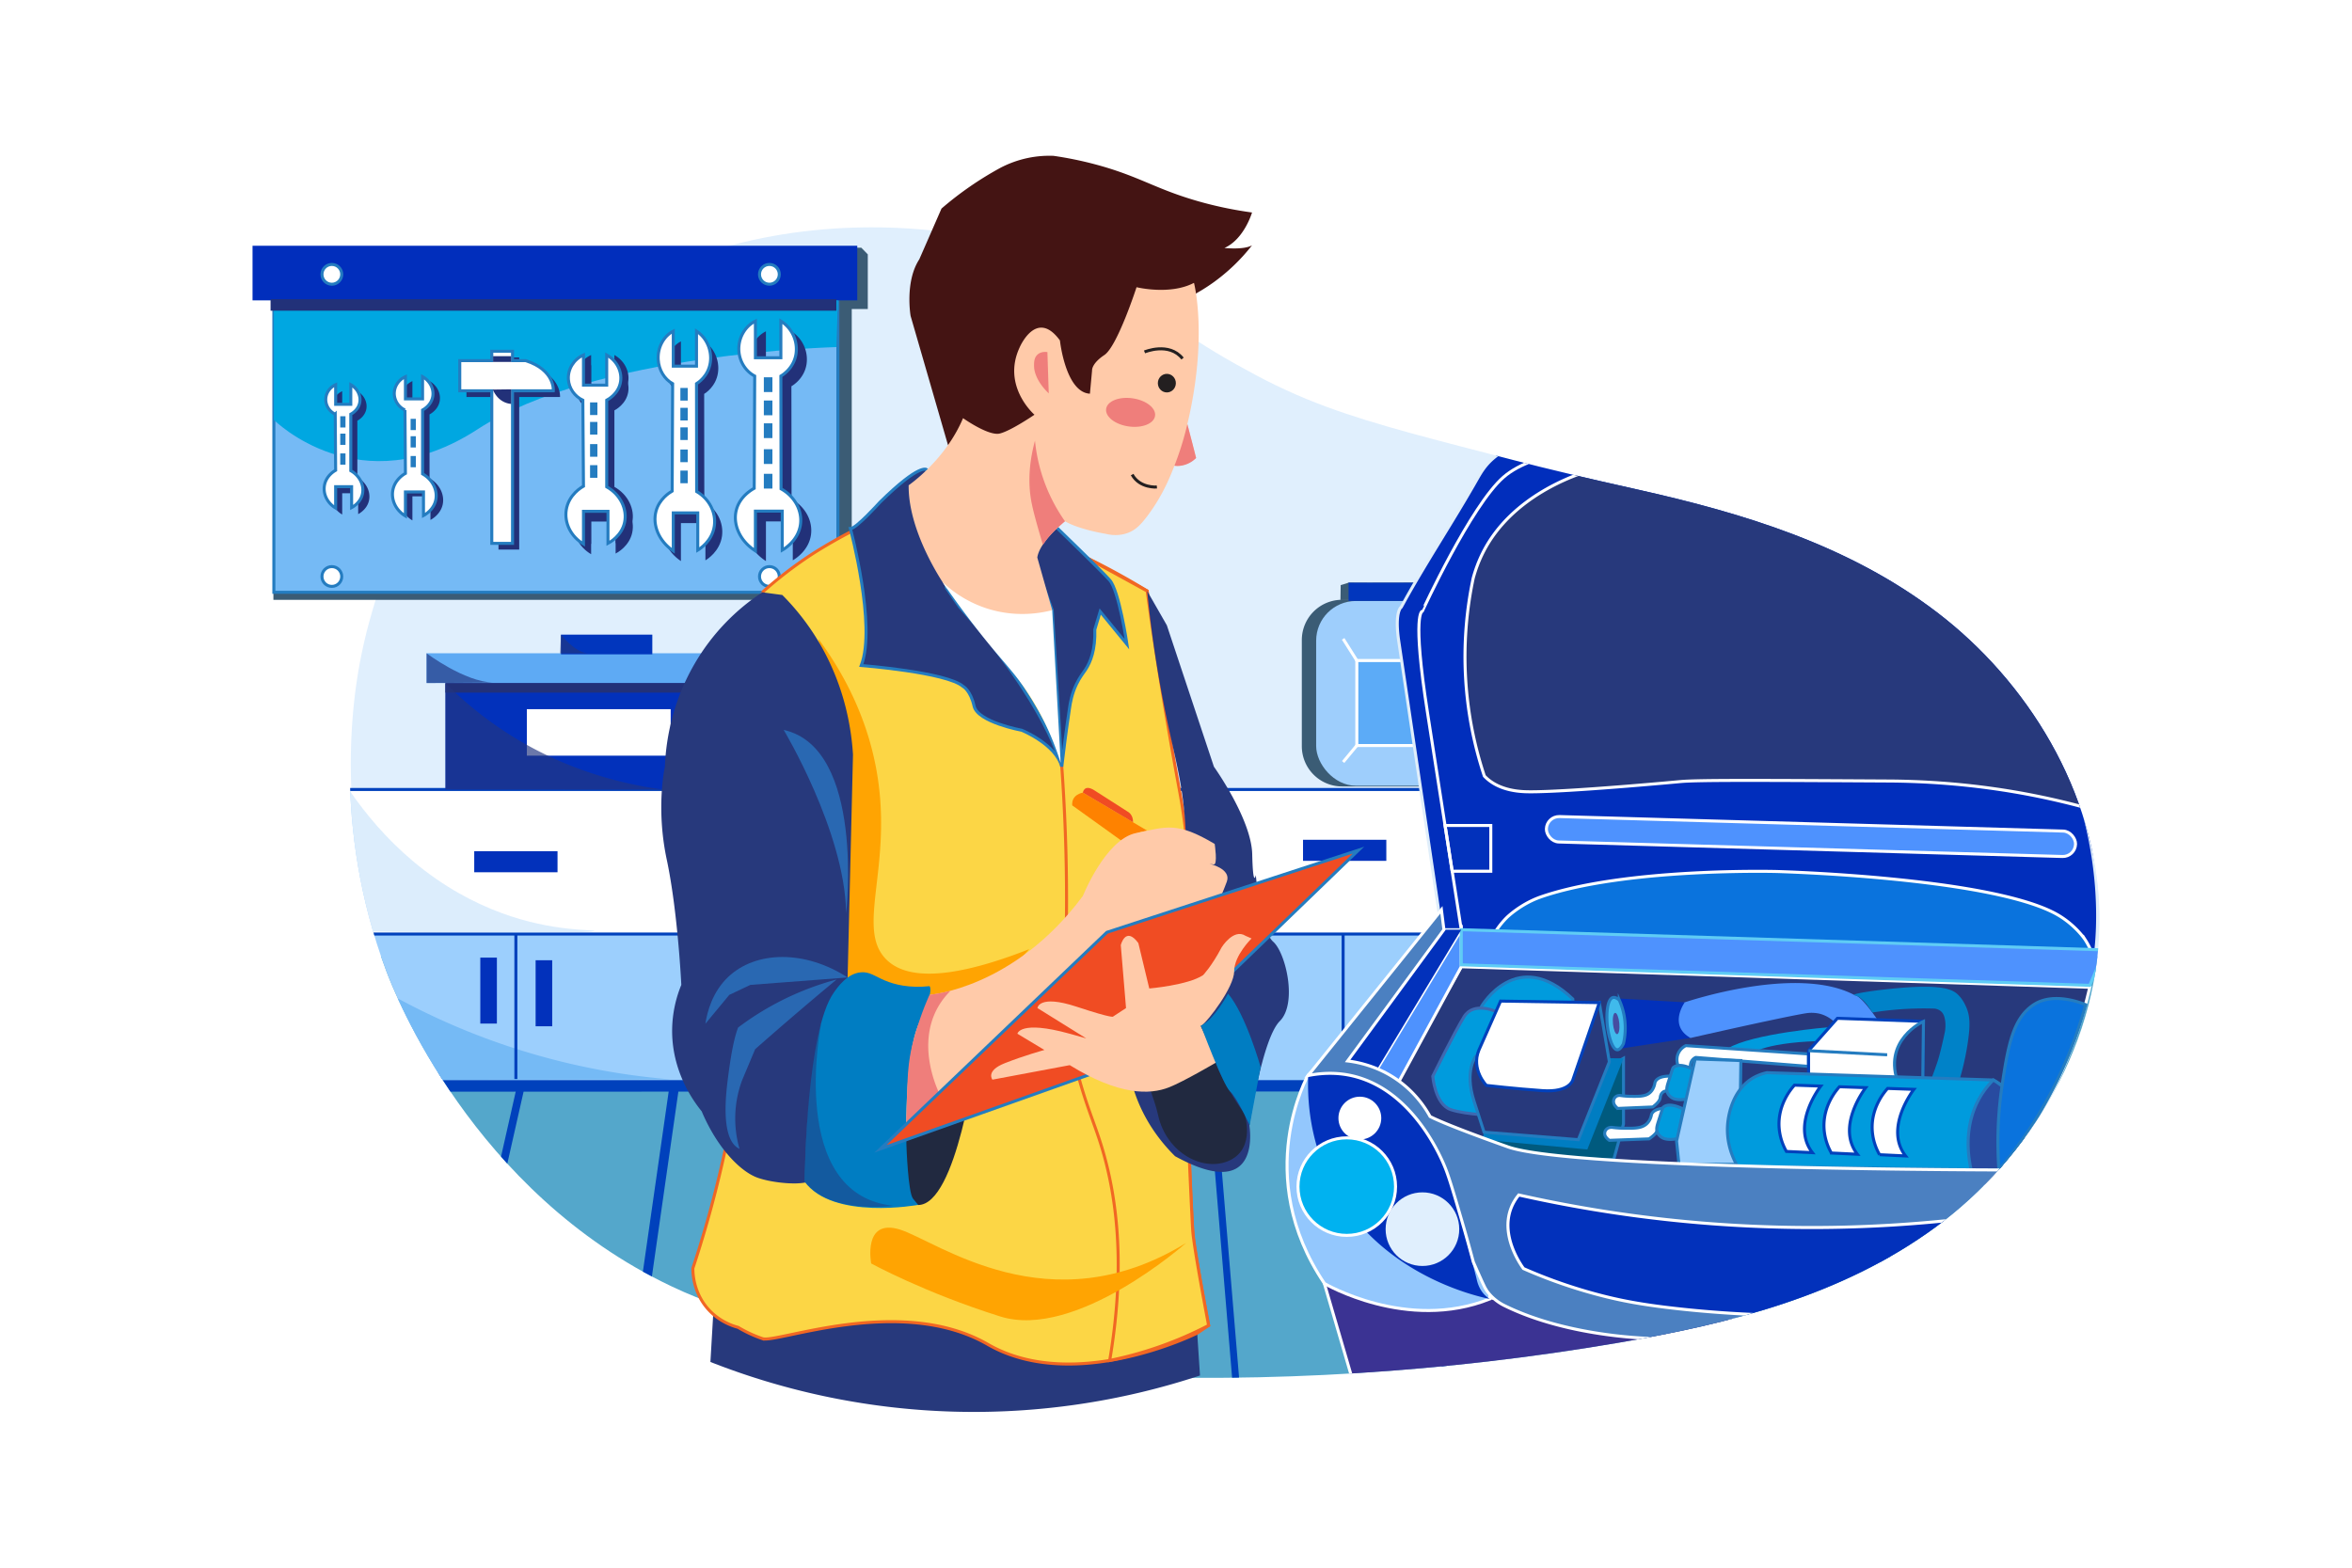 <svg xmlns="http://www.w3.org/2000/svg" xmlns:xlink="http://www.w3.org/1999/xlink" viewBox="0 0 4680 3120"><defs><style>.cls-1,.cls-10,.cls-17,.cls-61{fill:none;}.cls-2,.cls-20,.cls-35,.cls-8{fill:#fff;}.cls-3{clip-path:url(#clip-path);}.cls-4{fill:#e0effd;}.cls-5{fill:#54a7cb;}.cls-6{fill:#0041bc;}.cls-34,.cls-7{fill:#9ccffd;}.cls-10,.cls-8{stroke:#0041bc;}.cls-10,.cls-16,.cls-17,.cls-18,.cls-20,.cls-21,.cls-22,.cls-23,.cls-24,.cls-25,.cls-26,.cls-27,.cls-29,.cls-30,.cls-32,.cls-34,.cls-35,.cls-36,.cls-37,.cls-38,.cls-39,.cls-40,.cls-42,.cls-46,.cls-51,.cls-61,.cls-62,.cls-8{stroke-miterlimit:10;stroke-width:6px;}.cls-24,.cls-9{fill:#0231bb;}.cls-11,.cls-12,.cls-46{fill:#75baf5;}.cls-11{opacity:0.25;}.cls-13{fill:#3b5c75;}.cls-14{fill:#9ecefc;}.cls-15{fill:#0136bd;}.cls-16{fill:#5cabf7;}.cls-16,.cls-17,.cls-18,.cls-22,.cls-23,.cls-24,.cls-26,.cls-36,.cls-37,.cls-42{stroke:#fff;}.cls-18,.cls-32,.cls-50,.cls-63{fill:#27397c;}.cls-19,.cls-29,.cls-30{fill:#009bdd;}.cls-20{stroke:#257cc0;}.cls-21,.cls-47{fill:#012ebc;}.cls-21{stroke:#e0eefa;}.cls-22,.cls-39{fill:#0a73dd;}.cls-23,.cls-25,.cls-31{fill:#4e92fe;}.cls-25{stroke:#5fccf5;}.cls-26{fill:#3b3393;}.cls-27{fill:#005a7e;}.cls-27,.cls-29,.cls-32,.cls-34,.cls-35,.cls-38,.cls-39,.cls-40,.cls-46,.cls-62{stroke:#247cc0;}.cls-28{fill:#007dc2;}.cls-30{stroke:#3e69b1;}.cls-33{fill:#0082c8;}.cls-36{fill:#93c7fd;}.cls-37{fill:#00b2f0;}.cls-38{fill:#284ba0;}.cls-40{fill:#40baec;}.cls-41{fill:#464da0;}.cls-42{fill:#4b80c1;}.cls-43{fill:#5eaaf4;}.cls-44{fill:#223179;}.cls-45{fill:#233781;opacity:0.67;}.cls-48{fill:#00a7e1;}.cls-49{fill:#247cc0;}.cls-51{fill:#fcd645;stroke:#f16723;}.cls-52{fill:#441413;}.cls-53{fill:#212940;}.cls-54{fill:#ffa402;}.cls-55{fill:#ffcaa9;}.cls-56{fill:#fe8200;}.cls-57,.cls-62{fill:#f04c23;}.cls-58{fill:#2968b2;}.cls-59{fill:#ef7e7b;}.cls-60{fill:#231f20;}.cls-61{stroke:#231f20;}.cls-63{opacity:0.5;}</style><clipPath id="clip-path"><path class="cls-1" d="M1216.66,585.81c-373.4,214.11-475,601.26-500.92,732.29-13,65.78-57.22,320.77,53,614.63,16.79,44.78,171.66,439.86,567.72,627.47,66.86,31.67,118.49,47,217.83,76.38,151.43,44.84,338.47,88,623.44,100.77a4892.86,4892.86,0,0,0,1041.73-64.86c220.67-37.65,444.71-93,631.69-230.08s332-371.12,326.15-626.28c-5.55-241.65-145.3-461.7-322.33-596.93S3467.23,1021.05,3259,974.39c-110-24.64-179.25-40.94-244.75-58-159.61-41.54-273.82-69.54-374.81-106.78a1120.3,1120.3,0,0,1-157.1-72.09c-122.76-65.66-201.64-131.34-219.93-145.61C2122.75,483,1637,344.81,1216.66,585.81Z"/></clipPath></defs><title>02</title><g id="_02" data-name="02"><rect id="_02-2" data-name="02" class="cls-2" width="4680" height="3120"/><g class="cls-3"><path class="cls-4" d="M1218.74,577.56c-373.4,214.1-475,601.25-500.91,732.29-13,65.77-57.23,320.77,53,614.63,16.8,44.77,171.66,439.85,567.73,627.47,66.85,31.67,118.48,47,217.82,76.37,151.43,44.85,338.47,88,623.45,100.77a4892.76,4892.76,0,0,0,1041.72-64.85c220.67-37.66,444.72-93,631.69-230.09s332-371.11,326.15-626.27c-5.55-241.66-145.3-461.71-322.33-596.94s-387.77-198.15-596-244.8c-110-24.64-179.25-40.95-244.75-58-159.6-41.54-273.82-69.55-374.81-106.78a1122.17,1122.17,0,0,1-157.1-72.09c-122.76-65.66-201.63-131.34-219.93-145.62C2124.83,474.73,1639,336.56,1218.74,577.56Z"/><path class="cls-5" d="M471.33,1903.24H4443.5L3940.55,2852l-2143.26,51.44S677.08,2520.48,471.33,1903.24Z"/><path class="cls-6" d="M4012.76,2137l-474.79-.35-32.29-52.84-7.33,29.26,14.4,23.56-760.1-.55,0-.14-.1.14-2027.88-1.48c2.54,5.89,5.36,12,8.45,18.06,3.92,7.7,7.71,14.32,11.28,20l281.76-.08L954.21,2491l12.14,15.72,75.47-334.08,288.69-.08-85,593.68h19.3l85-593.68,266.73-.07-54.38,586.95h14l54.39-587,773.61-.2,48.93,587.16h13.89L2418,2172.27l327.1-.09L2878.58,2763h15.69l-133.47-590.8,773.52-.21,332.62,544.29,8.44-27.44L3559.52,2172l446.1-.11C4007.91,2160.84,4010.41,2148.62,4012.76,2137Z"/><rect class="cls-7" x="581.75" y="1571.29" width="2458.55" height="578.39"/><rect class="cls-8" x="581.75" y="1571.2" width="2762.6" height="287.66"/><rect class="cls-9" x="943.62" y="1694.08" width="165.75" height="41.9"/><path class="cls-10" d="M2672.52,1858.86v288.57"/><rect class="cls-9" x="955.69" y="1905.78" width="33.02" height="131.36"/><rect class="cls-9" x="1065.76" y="1911.07" width="33.02" height="131.36"/><rect class="cls-9" x="2592.75" y="1671.37" width="165.75" height="41.9"/><path class="cls-11" d="M696.52,1574.7c30.39,44.11,71.68,94.34,126.3,140.1,59.35,49.73,119.49,81.66,174.67,102.13,102.3,37.94,184.91,32.79,184.83,35.91-.09,3.75-119.21,5.66-594.4-.64-.41-180.32-.63-275-.63-275h0l19.69-.63C617.1,1576.28,640.51,1575.72,696.52,1574.7Z"/><path class="cls-12" d="M587.92,1852.2l-6.17,297.49,752.35-1.57A1374.38,1374.38,0,0,1,587.92,1852.2Z"/><path class="cls-13" d="M2821.27,1194.21H2667.22q.22-14.87.46-29.73c12.24-3.52,15.88-4.8,15.81-5.08,0-.12-.89,0-.89,0,0,.32,62,.23,138.67,0Z"/><path class="cls-13" d="M2835.19,1565.18h-165a80.07,80.07,0,0,1-79.83-79.84V1273.53a80.07,80.07,0,0,1,79.83-79.84h165a80.07,80.07,0,0,1,79.83,79.84v211.81A80.07,80.07,0,0,1,2835.19,1565.18Z"/><rect class="cls-14" x="2618.89" y="1196.09" width="303.78" height="367.63" rx="78.94"/><rect class="cls-15" x="2683.41" y="1159.63" width="154.05" height="36.25"/><rect class="cls-16" x="2699.78" y="1314.58" width="143.26" height="169.15"/><line class="cls-17" x1="2672.59" y1="1271.43" x2="2699.78" y2="1314.58"/><line class="cls-17" x1="2699.78" y1="1483.73" x2="2672.59" y2="1516.52"/><path class="cls-18" d="M2907.63,1924l-164,289.44,385.93,180.17,821.1-36.31s146.18-126.24,207.59-392.42Z"/><path class="cls-19" d="M3640.34,2044.21s-153.83,12.41-202.56,42.46l-8.39,7.49,51,5.08s24.49-23.54,135.38-27.2Z"/><path class="cls-20" d="M3340,2123.16c-.84-1.74-6.46-13.94-.48-27a31.81,31.81,0,0,1,15-15.13l244.08,16.48v24.77l-224.4-17.8a17.82,17.82,0,0,0-6,4.28c-6.46,7.09-4.58,17-4.28,18.49Z"/><path class="cls-21" d="M3113.2,877.1c-37.64-3.56-98.86-3.07-143.15,36-16.11,14.2-24,28.23-32.69,43.49-48.18,84.75-102.55,166-149.1,251.61h0s-12.92,7.64-5.79,62.65l80.08,539.84,4.86,39.6h40.22v22.88l1259.75,39.16s74.19-385.39-278.43-704.13a1165.68,1165.68,0,0,0-180-130.64c-117.84-69.4-219.9-101.41-332.87-136.08A2359.51,2359.51,0,0,0,3113.2,877.1Z"/><path class="cls-22" d="M2966.39,1870.8a166.52,166.52,0,0,1,31.78-44.68s27.18-27.1,68.46-41.32c169.23-58.28,468.43-50.35,468.43-50.35s410.93,10.9,550.63,81.49c41.78,21.11,63.22,54.08,63.22,54.08a142.76,142.76,0,0,1,18.47,42.28Z"/><path class="cls-18" d="M3295.23,918.23c-58.81-1.34-104.63,9.53-133.39,18.61-24.39,7.69-154.53,49.21-211.58,164a269.63,269.63,0,0,0-18.88,49.9,752.94,752.94,0,0,0,22.18,393.7c.25.27.7.74,1.27,1.31,28,28.36,70.19,30,88.44,30.06,78.47.47,300.09-20.29,300.09-20.29,35.25-3.31,161.09-2.6,412.77-1.18h1.45c142.42.85,270.5,20.32,385.15,51.09-30.81-85.9-89.76-214.6-203.28-339.19-21.2-23.27-119.25-128.64-275.44-213.39-57.38-31.13-108.44-51.8-135.75-62.76A1474.25,1474.25,0,0,0,3295.23,918.23Z"/><rect class="cls-23" x="3076.91" y="1639.27" width="1053.35" height="50.62" rx="25.31" transform="translate(49.28 -102.79) rotate(1.65)"/><path class="cls-24" d="M2966.39,1733.91h-76.84l-14.16-91h91Z"/><path class="cls-17" d="M2679.8,2111.52s35.65,3.68,60.25,16.71l167.58-278h0s-35.63-229.09-67.06-431-10.48-202.7-10.48-202.7S2927,1005.87,2991.73,949.6s200.59-56.47,200.59-56.47"/><path class="cls-23" d="M2907.63,1850.26V1924L2782,2155.32l-41.95-27.09Z"/><path class="cls-25" d="M2907.63,1920.17l1250.59,40.88,29.82-70.51-1280.41-40.28Z"/><path class="cls-26" d="M2635.51,2555.48l64.42,220.57s164.54-5.45,501.3-64.25l333.86-80.43Z"/><path class="cls-27" d="M3230.43,2106.26v130.58l-19.44,71s-193.82-.1-261.86-39.67Z"/><polygon class="cls-28" points="3230.43 2106.26 3158.45 2287.64 2949.13 2268.17 2952.98 2253.24 3166.01 2106 3230.43 2106.26"/><path class="cls-20" d="M3218.85,2206l69.83-2.93c8.91-6.68,14.24-13,14.77-18.31,2.05-20.61,25.44-12.49,25.44-12.49l-1.63-30.37c-5.75-.4-26.58-1.3-33.16,10.18a15.31,15.31,0,0,0-.94,2c-1.9,12.38-7.52,18.23-10.25,20.59-8.75,7.55-20.57,7.43-38,7.24a150.28,150.28,0,0,1-19.48-1.46c-.84-.17-6-1.17-10.3,2.18s-5.11,9-4.11,12.84C3212.49,2201.13,3218.85,2205.94,3218.85,2206Z"/><path class="cls-20" d="M3202.29,2269.49l78.93-2.93c10.07-6.67,16.1-13,16.7-18.3,2.32-20.61,28.76-12.49,28.76-12.49l-1.85-30.38c-6.5-.39-30-1.29-37.48,10.19a14.67,14.67,0,0,0-1.07,2c-2.14,12.38-8.49,18.23-11.58,20.59-9.89,7.55-23.25,7.43-43,7.24a191.81,191.81,0,0,1-22-1.46c-.94-.17-6.81-1.17-11.63,2.18a11.88,11.88,0,0,0-4.65,12.84C3195.1,2264.68,3202.29,2269.49,3202.29,2269.49Z"/><path class="cls-29" d="M3369.43,2128.33c-1.11-.62-26.7-14.55-39.46-4.09-1.56,1.28-1.54,1.79-9.81,27.67-3,9.45-5.09,15.86-2.28,22.65a20,20,0,0,0,4.58,6.66,23.91,23.91,0,0,0,7.34,5.06c5.46,2.16,14.49,3.58,28.77.65Z"/><path class="cls-29" d="M3349.43,2207.4c-1.11-.62-26.7-14.55-39.46-4.09-1.57,1.29-1.54,1.79-9.81,27.67-3,9.45-5.1,15.86-2.28,22.65a20,20,0,0,0,4.58,6.66,23.91,23.91,0,0,0,7.34,5.06c5.46,2.16,14.49,3.59,28.77.65Z"/><path class="cls-29" d="M2948,2002.65s70.56-120.61,181.57-14.43l1.36,29.54H2942.65Z"/><path class="cls-30" d="M2976.65,2013.13s-44.19-20.66-63.37,10.16-62.38,118.64-62.38,118.64,4.32,55.48,35.4,66.28,99.55,12.58,99.55,12.58Z"/><path class="cls-31" d="M3352.41,1994.82s224.13-76.33,339-13.69c0,0,10.13-3.25,51.27,58.43l-52.93,20.77-33.8-20a66.84,66.84,0,0,0-19.74-16.66,65,65,0,0,0-17.74-6.67,74.92,74.92,0,0,0-20.54-1c-15,1.5-107.7,21-234.2,49.8l-55.05-17.31S3331.58,1997.56,3352.41,1994.82Z"/><path class="cls-8" d="M3656,2026.62l-57.34,64.51v53.15l227.17,17.23q.76-64.37,1.51-128.72Z"/><path class="cls-32" d="M3827.31,2032.79s-83.86,37.64-49.29,125.45l47.78,3.27Z"/><path class="cls-33" d="M3691.43,1981.13c-.83-.2-2.35-.46-2.39-1-.27-3.23,48.34-10.19,89-13.74,89.15-7.77,108,3.69,117.76,13,8.93,8.53,13.63,18.53,15.83,23.3,8.4,18.23,8.78,36.2,4.71,66.39a523,523,0,0,1-20.55,90.29l-56.47-3c7.13-17.91,12.46-33.08,16.19-44.22,0,0,5.84-17.49,14.36-58.37,0,0,3.46-16.59-1.47-31.37a21.64,21.64,0,0,0-4.44-7.91c-4.76-5.31-11.14-6.71-14.09-7.15a643.88,643.88,0,0,0-65.78,1.09c-21.07,1.44-40.63,3.81-58.5,6.68C3710.6,1990.61,3699.36,1983,3691.43,1981.13Z"/><path class="cls-34" d="M3373,2107.54,3336,2271l4.82,46.23h116.23l6.15-152.87q.38-26.79.77-53.59Z"/><line class="cls-35" x1="3598.63" y1="2091.13" x2="3755.08" y2="2099.24"/><path class="cls-36" d="M2602.9,2139.6s-113.31,199.2,32.61,414.93c0,0,164.38,96.57,328.74,30.67l7.75-192.56-110.14-147.48S2706.08,2042,2602.9,2139.6Z"/><path class="cls-9" d="M2603,2142.48c-1.55,45.74,2.36,129.55,48.88,217C2745.74,2536,2934,2578.84,2964.25,2585.2a56.22,56.22,0,0,1-10.73-8.84c-11.08-11.76-14.08-25.51-15.24-30.48-4.54-19.51-23.18-86.54-48.26-179.08-4-12.89-9.86-30.11-17.94-50-7.9-19.45-16.95-39-23.82-51.91-13.3-25-39.51-74.26-93.82-106.68-17.86-10.66-53-31-100-28.1A153.73,153.73,0,0,0,2603,2142.48Z"/><circle class="cls-4" cx="2830.36" cy="2446.27" r="73.26"/><circle class="cls-37" cx="2679.8" cy="2361.59" r="97.07"/><circle class="cls-2" cx="2705.82" cy="2225.23" r="42.61"/><path class="cls-32" d="M2936.83,2102s-23.69,27.91-3.77,89.57l19.92,61.66,187.6,14.93,61.74-155-20-117.72Z"/><path class="cls-8" d="M2985.85,1992.35l196.5,3.07-52.82,154s-6.37,24.87-60,21.2-111.89-10.44-111.89-10.44-30.87-31.41-15-70.19Z"/><path class="cls-29" d="M3963.11,2328.51l-505.81-7.4c-7.15-12.28-25.6-47.86-18.56-93.25,1.62-10.38,8.77-55.27,44.76-79.56a90.85,90.85,0,0,1,32.44-13.46l450.38,14.56s80.87,40.24,57.54,118.77l-46.4,60.34Z"/><path class="cls-38" d="M3966.32,2149.4a167.27,167.27,0,0,0-24.74,31.26c-36,58.81-24.78,123.66-19.44,147.25l55.32.6,46.4-60.34S4054.32,2204.73,3966.32,2149.4Z"/><path class="cls-39" d="M4150,1999.59s-61.51-27.71-103.45,0c-40.84,27-50.87,79.88-63,161.92a765,765,0,0,0-6.09,167,856.77,856.77,0,0,0,66.38-90A869.84,869.84,0,0,0,4150,1999.59Z"/><path class="cls-8" d="M3570.64,2159.69l52.26,1.83s-60,76.86-16.53,132.53l-51.74-2.46a110.73,110.73,0,0,1-14.69-49.84C3537.93,2197.49,3564.19,2166.82,3570.64,2159.69Z"/><path class="cls-8" d="M3660.12,2162.83l52.26,1.82s-60,76.86-16.53,132.53l-51.73-2.46a110.55,110.55,0,0,1-14.7-49.84C3627.41,2200.62,3653.67,2170,3660.12,2162.83Z"/><path class="cls-8" d="M3756,2166.18l52.26,1.83s-60,76.85-16.53,132.53l-51.74-2.47a110.65,110.65,0,0,1-14.69-49.84C3723.29,2204,3749.55,2173.31,3756,2166.18Z"/><path class="cls-9" d="M3218.29,1987l134.12,7.78s-33.56,45.68,11.34,71l-138.13,21a112.36,112.36,0,0,0,8.24-37.54C3235.12,2019.58,3224.11,1997.14,3218.29,1987Z"/><path class="cls-9" d="M2867.41,1850.26h40.22l-167.58,278s-41.54-17.67-60.25-16.71Z"/><path class="cls-40" d="M3222.17,1990.59c-4.47-4-8.91-6.31-12.81-5.26-11.91,3.2-13.66,36.48-10.58,59.44,2.19,16.27,9.06,44.08,19.17,44.5,5.07.21,9.48-6.52,12.33-12a136.68,136.68,0,0,0-8.11-86.7Z"/><ellipse class="cls-41" cx="3215.67" cy="2037.18" rx="6.34" ry="21.28" transform="translate(-180.34 317.38) rotate(-5.5)"/><path class="cls-42" d="M2868.14,1810.66,2602.9,2140.55c37.17-7.43,66.81-4.3,87.71.5,122.23,28.09,178.67,166.67,185.75,184.79,7.74,19.8,16,47.81,32.39,103.83,10,34.17,17.74,62.57,22.86,81.91,17,38.75,23.6,52.76,24.66,53.66.15.13.87,1.66,1.82,3.08,0,0,11.38,18.19,35,29.86,132.75,65.68,303.17,65.85,303.17,65.85,31.16,0,105.46.11,178.92-13.07,272.58-48.89,485-271.53,531.89-322.45,0,0-877.15-.06-1006.38-45.9s-155.11-60.54-155.11-60.54c-10.13-18.37-35.17-57.62-84.37-84.88a219.34,219.34,0,0,0-79.74-25.67l191.65-261.26Z"/><path class="cls-24" d="M3022.1,2378.23a94.37,94.37,0,0,0-15.35,26c-21.42,55.2,18.73,112.25,24.7,120.46a1006.76,1006.76,0,0,0,162.76,55.64c39.74,9.85,81.31,17.35,146.41,24.46,57.52,6.29,135.34,12.48,230.16,13.51,40.14-16.27,82.25-35.16,125.74-57.15A1661.89,1661.89,0,0,0,3921.32,2424,2643.3,2643.3,0,0,1,3612.69,2443,2658.52,2658.52,0,0,1,3022.1,2378.23Z"/></g><rect class="cls-9" x="886.42" y="1359.38" width="534.84" height="211.92"/><rect class="cls-43" x="848.83" y="1300.11" width="604.22" height="59.26"/><rect class="cls-15" x="1116.21" y="1263.04" width="181.76" height="39.19"/><rect class="cls-2" x="1048.31" y="1411.41" width="286.21" height="92.51"/><rect class="cls-44" x="886.29" y="1359.43" width="536.37" height="19.05"/><path class="cls-45" d="M886.29,1359.43A729.62,729.62,0,0,0,995,1449.61c122.8,83.14,245.78,111.35,325.14,121.92l-433.7-.24Z"/><path class="cls-45" d="M1116.21,1263s28,36.38,54.68,37.34h-56.2Z"/><path class="cls-45" d="M848.83,1300.11s74.4,56.47,132.5,58.37l-132.5.9Z"/><path class="cls-13" d="M1726.74,615H553.63V506.24l1160.11-13.33h0l13,13.33Z"/><rect class="cls-13" x="544.01" y="577.1" width="1150.79" height="616.7"/><rect class="cls-46" x="544.92" y="597.8" width="1122.29" height="581"/><rect class="cls-47" x="502.5" y="489.1" width="1203.28" height="108.7"/><path class="cls-48" d="M544.92,597.8V835.55S715.57,1007,949.9,854.6s714.42-163.84,714.42-163.84l2.89-93Z"/><circle class="cls-35" cx="660.32" cy="1147.34" r="19.69"/><circle class="cls-35" cx="1530.96" cy="1147.34" r="19.69"/><path class="cls-44" d="M1524.06,659.35v72.93h50.67V659.35a66.06,66.06,0,0,1,30.13,65.33c-4.42,28.81-27.36,42.48-30.13,44.06q.16,112.23.34,224.45c27.37,15.22,42.6,43.62,38.57,71.48-4.61,31.9-32.34,48.28-36.17,50.47v-77.49h-53.41v79c-31.25-19.93-46-53.8-37.48-83.1,7.26-24.95,28.86-37.9,35.08-41.35l1-223.47c-18-9.48-30.16-28.67-31.5-50.13C1489.64,693.81,1502.76,670,1524.06,659.35Z"/><path class="cls-44" d="M1176.23,706.5v60h46.24v-60c20.09,11.21,31,33,27.49,53.73-4,23.69-25,34.93-27.49,36.24V968.89c27.18,15.2,41.28,44.42,35.5,70.95s-29.17,39.46-33,41.5v-63.72h-48.74v65c-25-14.59-38.5-42-34.19-68.33,4.92-30.09,30.81-44.77,34.19-46.62q-.62-85.59-1.25-171.17c-16.44-7.8-27.51-23.58-28.73-41.24C1144.83,734.84,1156.8,715.24,1176.23,706.5Z"/><path class="cls-44" d="M1176.23,726.82v60h46.24v-60c20.09,11.21,31,32.95,27.49,53.73-4,23.69-25,34.93-27.49,36.24V989.21c27.18,15.2,41.28,44.42,35.5,71s-29.17,39.46-33,41.5v-63.72h-48.74v65c-25-14.59-38.5-42-34.19-68.33,4.92-30.09,30.81-44.77,34.19-46.62q-.62-85.59-1.25-171.17c-16.44-7.8-27.51-23.58-28.73-41.24C1144.83,755.16,1156.8,735.56,1176.23,726.82Z"/><path class="cls-44" d="M1354.91,679.35v69.73h46.24V679.35c20.09,13,31,38.3,27.49,62.47-4,27.55-25,40.62-27.49,42.13q.15,107.32.31,214.63c25,14.56,38.86,41.72,35.19,68.36-4.21,30.51-29.51,46.18-33,48.26v-74.09h-48.74v75.55c-28.5-19.06-42-51.45-34.19-79.46,6.62-23.87,26.33-36.25,32-39.55l.93-213.7c-16.44-9.06-27.51-27.42-28.73-47.94C1323.51,712.29,1335.48,689.5,1354.91,679.35Z"/><path class="cls-44" d="M1059.37,730.13h-26.24V711.39H991.9v18.74H928.18v60H991.9v303.62h41.23V790.11h81.22S1118.1,748.87,1059.37,730.13Z"/><path class="cls-35" d="M1161,706.5v60h46.24v-60c20.09,11.21,31,33,27.48,53.73-4,23.69-25,34.93-27.48,36.24V968.89c27.18,15.2,41.28,44.42,35.5,70.95s-29.17,39.46-33,41.5v-63.72H1161v65c-25-14.59-38.5-42-34.19-68.33,4.92-30.09,30.81-44.77,34.19-46.62q-.62-85.59-1.25-171.17c-16.44-7.8-27.51-23.58-28.74-41.24C1129.59,734.84,1141.56,715.24,1161,706.5Z"/><path class="cls-44" d="M680.9,778.62v39.13h30.16V778.62c13.12,7.31,20.25,21.49,17.94,35-2.63,15.46-16.29,22.8-17.94,23.65V949.83c17.74,9.92,26.94,29,23.17,46.29s-19,25.76-21.54,27.09V981.63H680.9V1024c-16.29-9.52-25.13-27.39-22.32-44.59,3.22-19.63,20.11-29.21,22.32-30.42q-.42-55.85-.82-111.69a32.52,32.52,0,0,1-18.75-26.91C660.41,797.1,668.21,784.32,680.9,778.62Z"/><path class="cls-44" d="M820.59,758.46v44.21h34.08V758.46c14.82,8.26,22.87,24.29,20.27,39.61-3,17.46-18.41,25.75-20.27,26.71V951.89c20,11.2,30.44,32.75,26.17,52.3s-21.5,29.1-24.33,30.6v-47H820.59v47.9c-18.4-10.76-28.39-31-25.21-50.38,3.63-22.18,22.72-33,25.21-34.36q-.47-63.09-.92-126.19a36.76,36.76,0,0,1-21.19-30.4C797.44,779.35,806.26,764.9,820.59,758.46Z"/><path class="cls-35" d="M806.72,749.68v44.21h34.09V749.68c14.81,8.25,22.87,24.28,20.26,39.6-3,17.47-18.4,25.75-20.26,26.72V943.11c20,11.2,30.43,32.74,26.17,52.3s-21.5,29.09-24.33,30.59V979H806.72v47.9c-18.4-10.76-28.38-31-25.2-50.38,3.63-22.18,22.71-33,25.2-34.36q-.45-63.11-.92-126.19a36.76,36.76,0,0,1-21.18-30.4C783.58,770.56,792.4,756.12,806.72,749.68Z"/><path class="cls-35" d="M667.88,765.6v39.13H698V765.6c13.12,7.31,20.25,21.5,17.94,35.06-2.63,15.46-16.29,22.79-17.94,23.64V936.81c17.74,9.92,26.94,29,23.17,46.29s-19,25.76-21.53,27.09V968.61h-31.8V1011c-16.29-9.52-25.13-27.39-22.31-44.59,3.21-19.63,20.1-29.21,22.31-30.41q-.4-55.86-.82-111.7a32.54,32.54,0,0,1-18.75-26.91C647.39,784.09,655.2,771.3,667.88,765.6Z"/><path class="cls-35" d="M1339.67,659v69.74h46.24V659c20.09,13,31,38.31,27.48,62.48-4,27.55-25,40.61-27.48,42.13q.15,107.32.31,214.63c25,14.56,38.86,41.72,35.19,68.36-4.21,30.51-29.51,46.18-33,48.26v-74.09h-48.73v75.55c-28.51-19.06-42-51.45-34.19-79.46,6.62-23.87,26.33-36.25,32-39.55l.93-213.7c-16.44-9.06-27.51-27.42-28.73-47.94C1308.27,692,1320.24,669.18,1339.67,659Z"/><path class="cls-35" d="M1503.1,639V712h50.67V639a66.06,66.06,0,0,1,30.13,65.33c-4.42,28.81-27.36,42.48-30.13,44.06q.18,112.23.35,224.44c27.37,15.22,42.59,43.63,38.57,71.49-4.62,31.9-32.34,48.28-36.18,50.47v-77.49H1503.1v79c-31.24-19.93-46-53.8-37.47-83.1,7.25-25,28.85-37.9,35.08-41.35l1-223.47c-18-9.48-30.16-28.67-31.49-50.13C1468.69,673.49,1481.8,649.65,1503.1,639Z"/><path class="cls-35" d="M1046,717.75H1019.8V699H978.56v18.74H914.84v60h63.72v303.62h41.24V777.72H1101S1104.77,736.49,1046,717.75Z"/><rect class="cls-49" x="676.99" y="828.4" width="10.48" height="22.38"/><rect class="cls-49" x="676.99" y="863.01" width="10.48" height="22.38"/><rect class="cls-49" x="676.99" y="902.38" width="10.48" height="22.38"/><rect class="cls-49" x="817.01" y="833.56" width="10.48" height="22.38"/><rect class="cls-49" x="817.01" y="868.17" width="10.48" height="22.38"/><rect class="cls-49" x="817.01" y="907.54" width="10.48" height="22.38"/><rect class="cls-49" x="1174.09" y="800.86" width="14.61" height="25.15"/><rect class="cls-49" x="1174.09" y="839.74" width="14.61" height="25.15"/><rect class="cls-49" x="1174.09" y="925.76" width="14.61" height="25.15"/><rect class="cls-49" x="1174.09" y="883.85" width="14.61" height="25.15"/><rect class="cls-49" x="1353.81" y="811.65" width="14.61" height="25.15"/><rect class="cls-49" x="1353.81" y="850.54" width="14.61" height="25.15"/><rect class="cls-49" x="1353.81" y="936.56" width="14.61" height="25.15"/><rect class="cls-49" x="1353.81" y="894.65" width="14.61" height="25.15"/><rect class="cls-49" x="1353.81" y="772.09" width="14.61" height="25.15"/><rect class="cls-49" x="1519.89" y="797.09" width="17.06" height="29.37"/><rect class="cls-49" x="1519.89" y="842.5" width="17.06" height="29.37"/><rect class="cls-49" x="1519.89" y="942.97" width="17.06" height="29.37"/><rect class="cls-49" x="1519.89" y="894.02" width="17.06" height="29.37"/><rect class="cls-49" x="1519.89" y="750.88" width="17.06" height="29.37"/><path class="cls-44" d="M980.62,775.3l36.43-.48v29.06a40.77,40.77,0,0,1-13.43-3.52C988.84,793.6,982.46,779.76,980.62,775.3Z"/><rect class="cls-44" x="981.17" y="708.86" width="35.88" height="11.43"/><rect class="cls-44" x="538.39" y="595.51" width="1125.92" height="22.86"/><circle class="cls-35" cx="660.32" cy="545.98" r="19.69"/><circle class="cls-35" cx="1530.96" cy="545.98" r="19.69"/><path class="cls-10" d="M1026.5,1858.86v288.57"/><path class="cls-50" d="M2382.2,2653l5.56,84.5a1431.88,1431.88,0,0,1-974.18-26.93q2.79-47.58,5.57-95.15a2490.48,2490.48,0,0,1,963,37.58Z"/><path class="cls-51" d="M2282.7,1176.22s12.6,297,35.45,319.77,28.7,152.39,28.7,152.39S2366,2410.44,2375.42,2472s29.51,165.88,29.51,165.88l-22.34,15.1s-244.12,122.28-417.06,22.58-420-1.85-448.1-11.32a251.73,251.73,0,0,1-48.81-22.61c-9.2-2.37-47.3-13.33-71.52-52.16-16.78-26.9-18.43-53.6-18.46-65.3a2294.1,2294.1,0,0,0,66.58-246.25c31.34-148.1,40.7-264.63,47.46-367.32,18.75-285,23.36-552.95,24.22-731.79a820.46,820.46,0,0,1,96.4-74.29s71-46.73,138-72.88C1851.07,992.72,2059.69,1039.62,2282.7,1176.22Z"/><path class="cls-32" d="M1843.72,934.61s-13.18-13.53-92.8,64.93c0,0-47.94,53.25-58.78,52.53,0,0,51.89,193.4,21.63,272.41,0,0,170.28,13.32,202.49,41.58,0,0,14.8,7.35,22,39.23s94.89,48.09,94.89,48.09,67.85,27.5,79.57,72.48c0,0-29.38-125.14-203.06-317.75l-26.38-37.95Z"/><path class="cls-52" d="M1886.33,885.83l-74.39-257s-11.94-68,17.31-112.82l44.13-100.92a668.93,668.93,0,0,1,117.37-81.17,210.68,210.68,0,0,1,54.52-19.52,208.21,208.21,0,0,1,51.22-4.23A724.16,724.16,0,0,1,2178.85,327c66,17.52,101.27,36.85,149.63,55.09,37.67,14.22,92.2,31.14,162.81,40.82,0,0-15.37,52.79-54.82,70.61,0,0,38.34,4.21,54.82-5.31a375.61,375.61,0,0,1-79.1,75.51c-13.92,9.81-24.55,15.85-27.69,17.68-71.83,42.05-113,164-187.19,231.28-105.5,95.61-287.6,89.59-287.63,89.6h0Z"/><path class="cls-53" d="M1941.84,2104.75s-37.78,293.33-114.94,293.46l-157.2-38.81,22.44-239.53,27.77-82.39,129.59-57.6Z"/><path class="cls-54" d="M1628.75,1271.8c39.94,54.33,92.6,141.1,114.31,255.91,36.56,193.36-42.23,318.9,20.32,381.65,33.13,33.22,107.17,49.25,284.5-20.33-19,22.36-84.17,93.53-182.89,99.07a223.17,223.17,0,0,1-61-5.08l-127.64-15.24-24.77-447.69Z"/><path class="cls-51" d="M2112.74,1525.86c8.68,122.3,9.93,222.45,9.35,293-.87,105.34-5.92,155.41,6.49,238.49,14.66,98.11,40.74,155.75,58.18,208.34,31.23,94.15,56.19,236.57,21.29,441.91a747.56,747.56,0,0,0,196.88-69.71s-29.72-155.71-31.73-190.08-6.3-132.35-6.3-132.35,2.66-162.67,2.41-331.27c-.21-148,3.9-238.62-15-366.89-4.5-30.59-6.57-38.66-17.27-98.51-25.62-143.15-43-260.44-54.35-342.57L2087.17,1069l6.52,145.35Z"/><path class="cls-55" d="M2362.58,844.11,2380,911.53s-25.49,19.94-43.11,15.32c-2.48-3.39-13.17-18.79-10.38-39.31C2329.17,867.86,2343.19,851.12,2362.58,844.11Z"/><path class="cls-32" d="M2093.69,1214.34l19,311.52c3.58-31.1,8.57-70.66,15.36-115.9,1.75-11.69,4.42-28.65,13.84-48.3,6.85-14.31,13.11-21.35,18.3-29.33,9.77-15,19.57-39.35,18.23-79.46q5.37-17.89,10.76-35.79l53.2,65s-15.84-106.86-34.35-127.5S2103.61,1051,2103.61,1051l-45.83-19.43-7.27,63.55Z"/><path class="cls-50" d="M1516.9,1178.82a425.23,425.23,0,0,0-134.2,141.26c-49.94,85.32-58.2,166.66-59.71,205.78,0,0-18.36,81.3,3.69,184.79s29,249.47,29,249.47a241.42,241.42,0,0,0-18.2,86.19c-2,85.8,43.44,146.62,58.75,165.45,30.79,72.84,77.14,120.49,112.3,132.5,27,9.22,60.07,10.65,60.07,10.65,9.33.41,19.57.8,32.48-1.22a137,137,0,0,0,54.77-21.68l49.29-359.11s-2.3-14.44-18.86-14.29l11-456.87c-3-48.29-14.83-130.58-63.54-216.27a478.33,478.33,0,0,0-77.12-101.35Z"/><path class="cls-56" d="M2154.71,1577.5s-23,3.28-21.2,25.35l98.92,71s16-14.9,50.27-20.65Z"/><path class="cls-57" d="M2154.71,1577.5s2.17-17.24,22.2-5l67.21,43s10.94,5.4,10.41,21Z"/><path class="cls-54" d="M2360.06,2473.74s-218.6,193.85-369.84,146.28-256.75-105.49-256.75-105.49-17.38-90.53,57-67.53S2087.43,2641.45,2360.06,2473.74Z"/><path class="cls-58" d="M1686.57,1945.35c-85.33-55.19-182.73-53.09-237.55-1.12-31.46,29.82-41.78,69.32-45.5,93.25l47.63-57.49,41.88-19.87Z"/><path class="cls-58" d="M1664.71,1949.38a571.39,571.39,0,0,0-158.19,69.38c-13.52,8.59-26.14,17.42-37.9,26.32-9.23,24.39-15.61,62.82-21.33,110.11-6.88,56.82-6.16,117.17,24.21,131.27a218.09,218.09,0,0,1,5.36-137.09l25.7-61.22q31.11-27.42,63.07-55Q1615.48,1990.27,1664.71,1949.38Z"/><path class="cls-58" d="M1559.36,1452.69s120.77,201,124.24,362.15c.08,3.53.1,7,.06,10.52-1.81,162.79,0-7,0-7S1721.61,1488.62,1559.36,1452.69Z"/><path class="cls-50" d="M2282.7,1176.22c.06.11,34.15,59.54,39.1,68.28l93.64,281.36s74.59,104.2,76.21,174.07,7.19,41.59,7.19,41.59,9.51,110.63,34.59,132.72,48.55,122.58,13.09,158S2486,2240.2,2486,2240.2s27.7,157.2-147.85,60.89c-27.3-27-65.4-73.38-84.59-140.4-52.42-183.1,87.24-342.41,97.48-353.74a803.6,803.6,0,0,0,8-155c-3.86-84.54-19.88-138.86-36.61-217.39A2323.81,2323.81,0,0,1,2282.7,1176.22Z"/><path class="cls-55" d="M1849.5,1979.88s168.36-12.13,305.21-196.82c0,0,45.1-112.76,105.78-125.16s80.91-23.31,156.5,21.69c0,0,6.4,42.29-2,40.91l-8.36-1.39s43.84,9.76,34.57,35.33-35.75,85.3-35.75,85.3l-602.27,413.55s-115.2-48-117-53.53,9.58-159.26,9.58-159.26Z"/><path class="cls-28" d="M1658.78,1975.91c8.26-11.81,27-38.6,54.38-40.81,17.33-1.41,27.56,7.9,47.79,16.34,19.56,8.16,48.37,15.46,88.55,11.21,0,0,10.92,6.48-20.36,72.67s-25.5,244.79-25.5,244.79,3.07,93.25,13.17,105.55l10.09,12.3s-169.56,31.1-225.85-46.32C1601.32,2328.54,1605.69,2051.8,1658.78,1975.91Z"/><path class="cls-53" d="M2299.31,1968.73s64.43-27.83,125.73,161.6c0,0,22.64,47.82,51.36,86.49,0,0,22.51,67.19-28.76,92.21s-126.41-13.25-143.22-89.52S2228,2073.79,2299.31,1968.73Z"/><path class="cls-55" d="M2375.77,562.92s29,109.26-14.76,287.69a653.94,653.94,0,0,1-29.9,90.67c-8.36,20.22-22.94,52.52-48.61,86.36-13.06,17.22-22.91,26.82-37.15,32.46-18.59,7.38-36.09,4.6-45.47,2.27,0,0-52.51-8.36-80.77-24.94,0,0-50.31,39.45-55.1,72.15l29.68,104.76s-50.14,65.32-210.39-44.18c0,0-76.29-106.42-75.26-204.39,0,0,73-49.78,108.22-133.56,0,0,50.69,36,73,30.62s69.12-37.44,69.12-37.44-65.26-56.29-29.73-133.46c0,0,33.31-79.13,80.39-14.38,0,0,11,103.32,59.67,106l4.29-46.44s-1.35-13.3,24.5-30.57,64-134.94,64-134.94S2328,588,2375.77,562.92Z"/><path class="cls-59" d="M2084.13,700.73l2.67,82.18c-6.88-6.55-20.13-20.54-26.36-38.73a49.41,49.41,0,0,1-2.91-16.63c0-6.39.09-14.83,6-20.95C2071,698.77,2082.5,700.47,2084.13,700.73Z"/><path class="cls-59" d="M2059.39,877.06a335.21,335.21,0,0,0,59.72,160.37c-1.92,1.64-18.33,15.61-28.76,27.2a119.52,119.52,0,0,0-9,10.95c-2.3,3.19-6.05,8.76-6.05,8.76h0s-16.45-53.3-22.21-81.55C2047.12,973.83,2044.45,932.11,2059.39,877.06Z"/><ellipse class="cls-60" cx="2321.8" cy="762.52" rx="17.92" ry="18.49"/><path class="cls-61" d="M2277.38,700.4s48.73-20.56,75.63,13.18"/><path class="cls-61" d="M2302,969.24s-33.76,3-49.3-24.75"/><path class="cls-59" d="M1891.34,1971.9a149.54,149.54,0,0,0-27,36.25c-37.75,71.47-3.1,151,4.13,166.78l-65.23,62.39c.11-4.72.3-12,.53-21,.33-12.56.61-22,.64-23.17,1.2-41.62,1.89-65.36,6.67-93,3.7-21.49,8.41-36.92,13.74-54.32a577.54,577.54,0,0,1,24.67-65.9q8.84-1.17,18.35-2.9C1876.13,1975.47,1884,1973.75,1891.34,1971.9Z"/><polygon class="cls-62" points="2202.45 1855.47 1751.88 2286.46 2282.7 2097.85 2703.07 1691.98 2202.45 1855.47"/><path class="cls-55" d="M2419.77,2114.61h0s-64.78,38.12-93.77,49.44c-38.25,14.93-99,16.32-197.42-44.18l-153.87,28.86s-14.23-17.46,24.77-32.84,78.64-26.25,78.64-26.25l-53.66-32.29s4.42-27.73,104.12,0l32.83,9.27-97.11-60.41s2.3-27.6,78-2.65S2215,2023,2215,2023l25.57-16.76L2230.13,1881s9.46-38.78,34.95-4.08l21.75,90.36s76.72-6.5,107-26.5c0,0,17-17.33,37-55.39,0,0,23.7-38.44,47.58-22.9l11.94,5.24s-34.61,33.67-34.61,65.31-52,98.57-64.05,107.44l-2.68,1.3h0c-1.29-2.69,14,29.31,14,29.31C2412.73,2093.11,2419.77,2114.61,2419.77,2114.61Z"/><path class="cls-28" d="M2389.59,2041.16s43.83,118,57.8,130.69,39.22,67.72,39.22,67.72l21.75-116s-29.21-104.14-64.78-146.05C2443.58,1977.54,2415.62,2029.85,2389.59,2041.16Z"/><path class="cls-2" d="M1875.15,1158.13a231.81,231.81,0,0,0,88.27,52.71c58.69,19,109,9,130.27,3.5l16.82,303.77c-22.76-72.22-53-122.79-77.16-156.22-24.85-34.4-44.11-51.86-89.62-110.09C1913.58,1213.22,1890.35,1180.34,1875.15,1158.13Z"/><path class="cls-63" d="M1633.83,2037.63s-68.58,339.1,142.89,362c0,0-124.64,18.41-175.67-48C1601.05,2351.64,1603.35,2111.92,1633.83,2037.63Z"/><path class="cls-59" d="M2362.58,844.11c-3.6,15.47-8.08,31.95-13.69,49.22-3.84,11.81-7.88,23-12,33.52a50.62,50.62,0,0,0,15.82-.5A52.87,52.87,0,0,0,2380,911.53q-6.75-27.06-14-54.39Q2364.32,850.62,2362.58,844.11Z"/><ellipse class="cls-59" cx="2249.52" cy="820.62" rx="28.27" ry="49.18" transform="translate(1118.42 2931.16) rotate(-81.85)"/></g></svg>